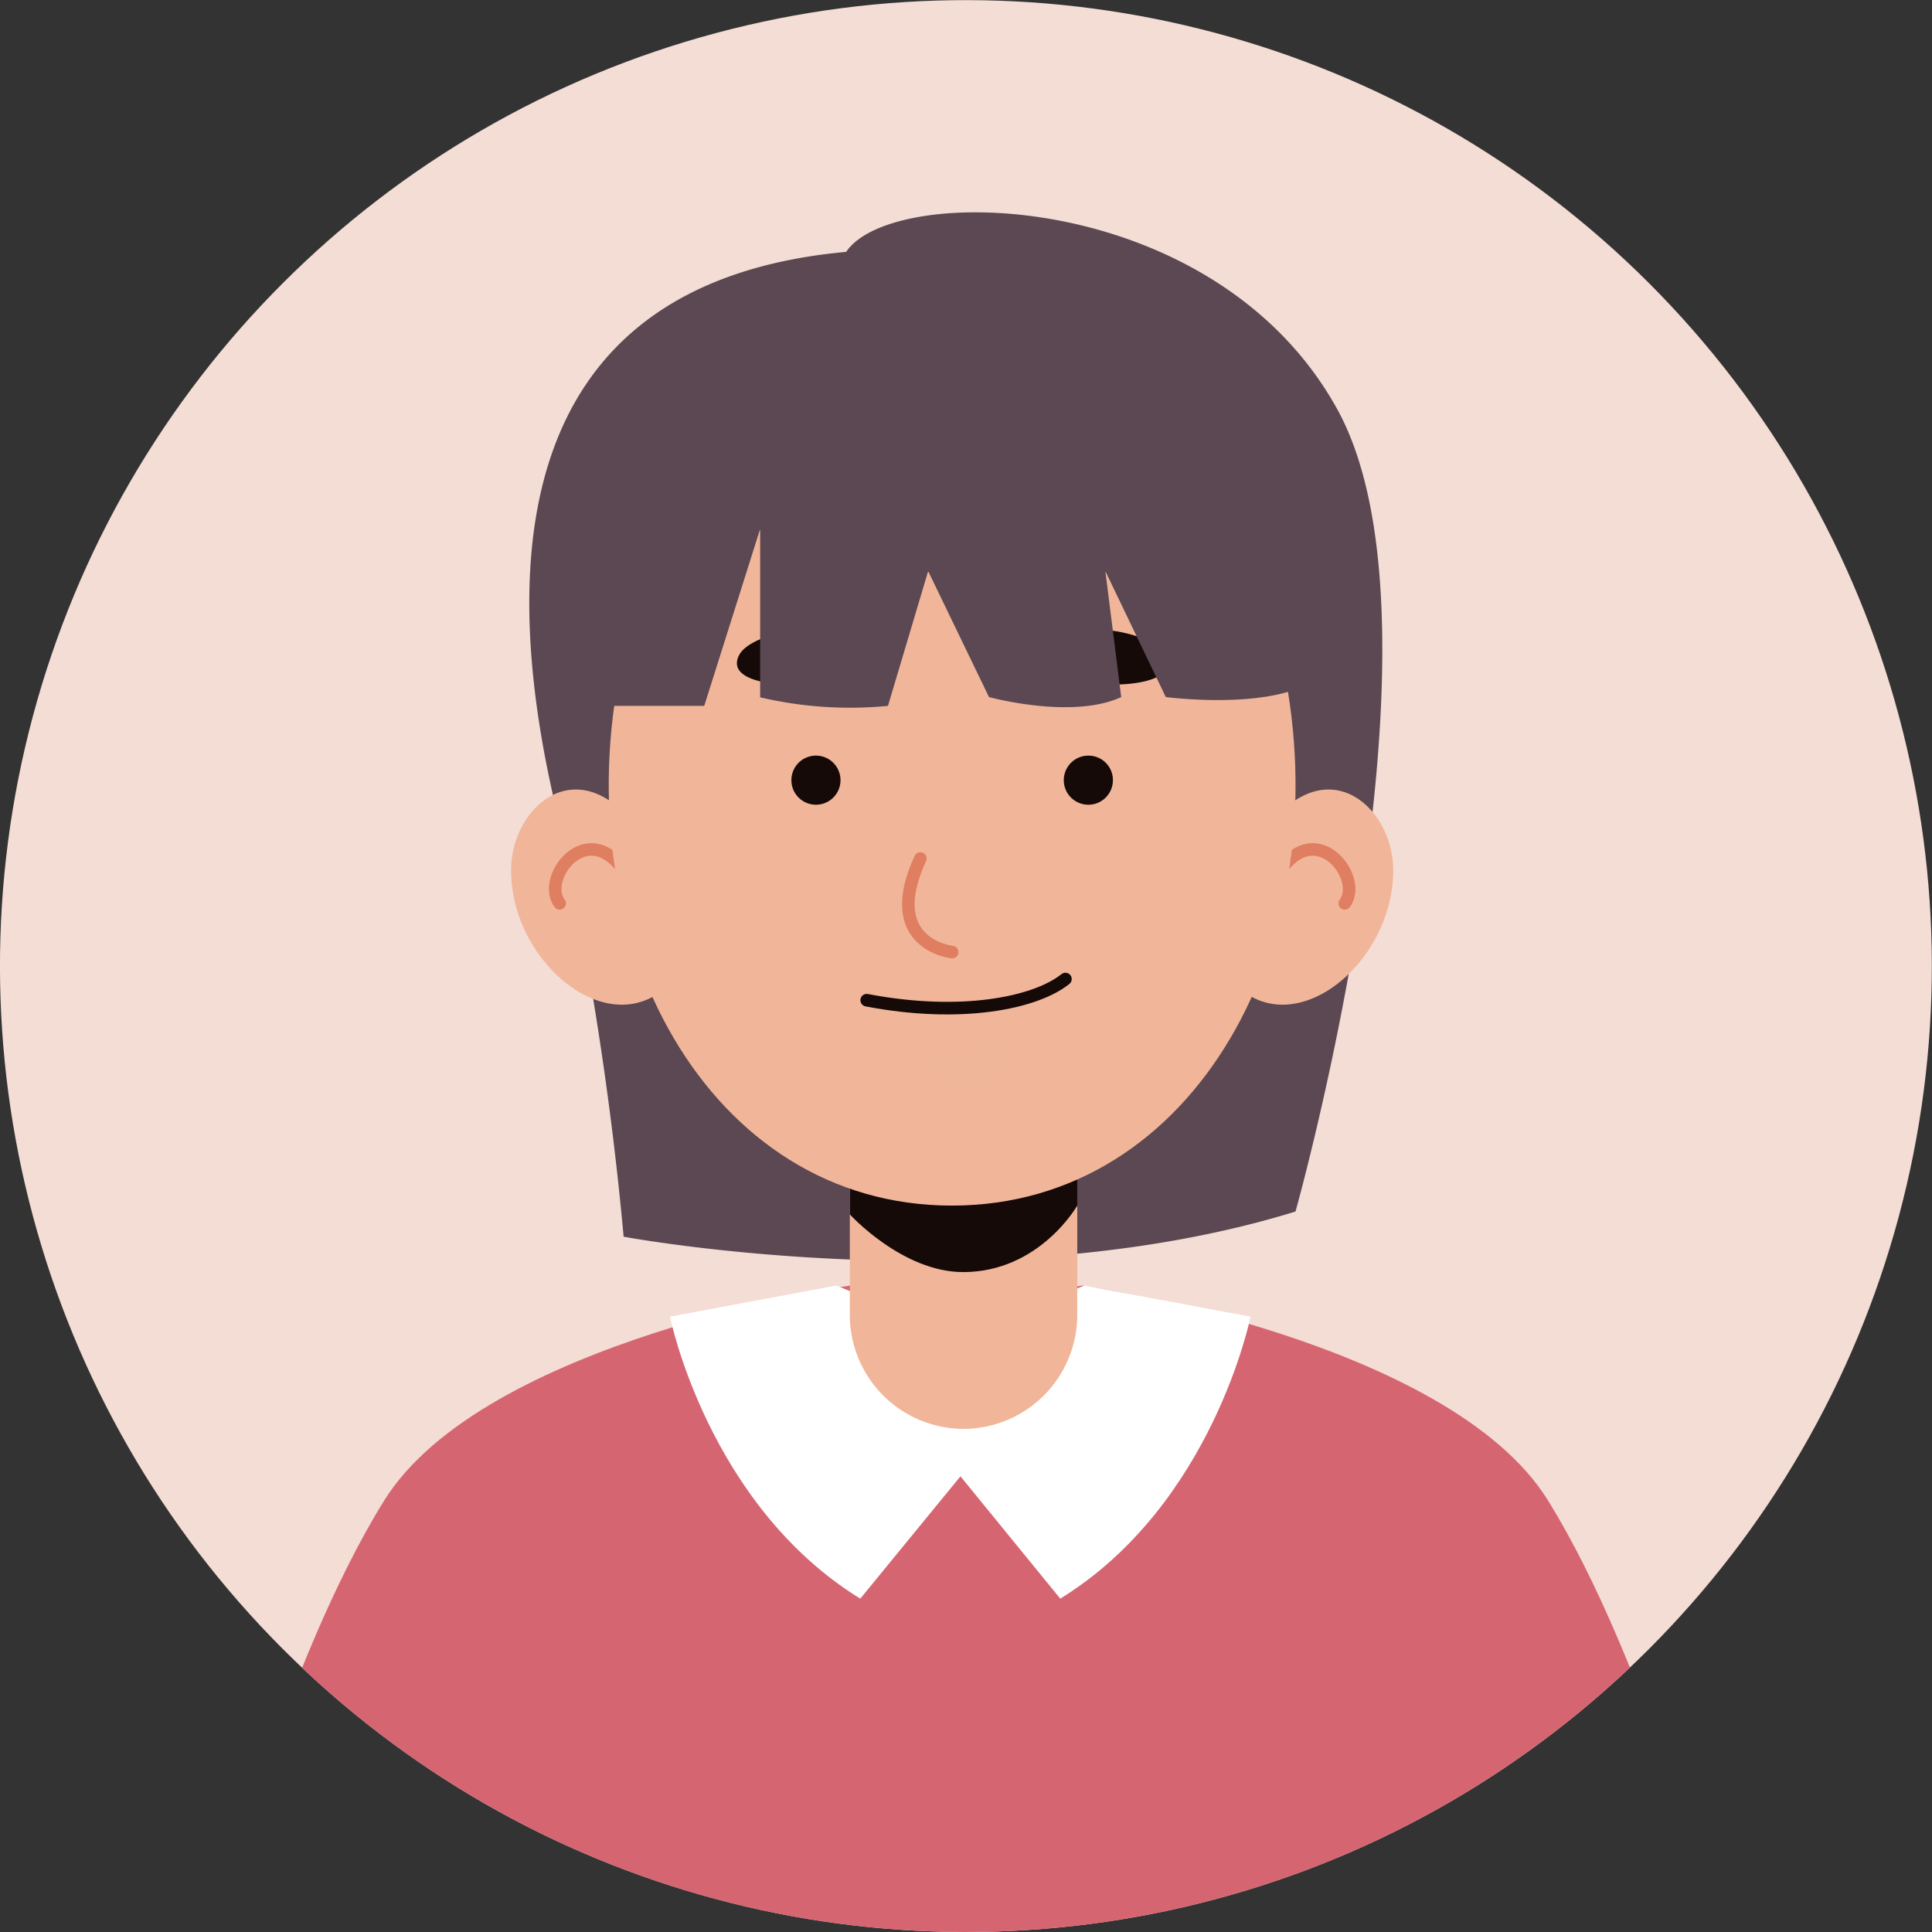 <svg xmlns="http://www.w3.org/2000/svg" viewBox="0 0 153.41 153.41" xmlns:v="https://vecta.io/nano"><rect x="0" y="0" width="153.41" height="153.41" fill="#333333" stroke="none"/><style><![CDATA[.B{isolation:isolate}.K{mix-blend-mode:multiply}.M{fill:#f1b69a}.N{stroke-linecap:round}.O{stroke-miterlimit:10}.P{stroke:#e07e61}]]></style><defs><clipPath id="A"><circle cx="76.71" cy="76.71" r="76.71" transform="matrix(.707 -.707 .707 .707 -31.77 76.71)" fill="none"/></clipPath></defs><g class="B"><circle cx="76.71" cy="76.71" r="76.71" transform="matrix(.707 -.707 .707 .707 -31.77 76.71)" fill="#f4ddd4"/><g clip-path="url(#A)"><path d="M67.19,20C39.47,22.54,40,46.39,44.08,63.89A263.61,263.61,0,0,1,49.52,98.2s29.22,5.46,53.35-2c0,0,13-46.25,3.29-63.75S70.92,14.44,67.19,20Z" fill="#5b4852"/><path d="M136.45 153.41H17s5.58-21.51 13.5-34.25 37-17.08 37-17.08l9.22 1.54 9.21-1.54s29.11 4.33 37 17.08 13.52 34.25 13.52 34.25z" fill="#d66572"/><g fill="#fff"><path d="M66.4,102.08l-13.2,2.47s3,14.93,15.11,22.39l8.19-10V106.13Z"/><path d="M86.1,102.08l13.2,2.47s-3,14.93-15.11,22.39L76,116.9V106.13Z"/></g><path d="M76.48 113.46h0a9.05 9.05 0 0 1-9-9V87.11h18.06v17.3a9.06 9.06 0 0 1-9.06 9.05z" class="M"/><path d="M85.54,85.11V95.73s-3,5.28-9.06,5.28c-4.83,0-9-4.58-9-4.58V85.11Z" fill="#150a08"/><path d="M51.16 66.52c-4.9-7.43-10.58-2.65-10.58 2.58 0 7.58 8.23 14.11 12.93 8.67s-2.35-11.25-2.35-11.25z" class="M"/><path d="M50.09,70c-3.05-5.69-7.26-.38-5.65,1.73" fill="none" class="N O P"/><path d="M100.06 66.52c4.89-7.43 10.57-2.65 10.57 2.58 0 7.58-8.22 14.11-12.92 8.67s2.35-11.25 2.35-11.25z" class="M"/><path d="M101.13,70c3-5.69,7.25-.38,5.65,1.73" fill="none" class="N O P"/><g class="M"><path d="M75.58 95.73c-19.34 0-30.78-21.15-26.26-42.85 3.73-17.88 48.84-17.88 52.57 0 4.52 21.7-6.95 42.86-26.31 42.85z"/><path class="K" d="M73,74c2,1,6.48-1.15,6.57,0s-2.38,2.18-3.28,2.18S73,74,73,74Z" opacity=".5"/></g><path d="M73.08,68.17c-2.82,6.1,1.4,7.29,2.53,7.43" fill="none" class="N O P"/><g fill="#150a08"><path d="M68 51.54c-1.21-2.7-8.29-1.46-9.3.46s2.32 2.46 4.78 2.34 5.25-1.08 4.52-2.8zm15.26 0c1.2-2.7 8.29-1.46 9.29.46s-2.31 2.46-4.77 2.34-5.29-1.08-4.52-2.8zm-20.42 10.4a1.95 1.95 0 1 0 2-1.94 1.95 1.95 0 0 0-2 1.94zm25.53 0A1.95 1.95 0 1 1 86.43 60a1.94 1.94 0 0 1 1.94 1.94z"/></g><path d="M68.82,79.42c7.46,1.43,13.38.24,15.78-1.68" fill="none" stroke="#150a08" class="N O"/><path class="K M" d="M73.83 83.1c2.71 0 6.59-1.4 7.19 0s-2.71 4.2-4.76 4-5.53-4.01-2.43-4z" opacity=".5"/><path d="M51.8,38.6c-3.93,4.76-4.88,17.45-4.88,17.45h9L60.36,42V55.37a31.24,31.24,0,0,0,10.15.68l3.19-10.7,4.83,10s6.59,1.81,10.5,0l-1.26-10,4.8,10s7.63,1,11.4-1.1c0,0,3-12.29-9.77-18.7S59.28,29.52,51.8,38.6Z" fill="#5b4852"/></g></g></svg>